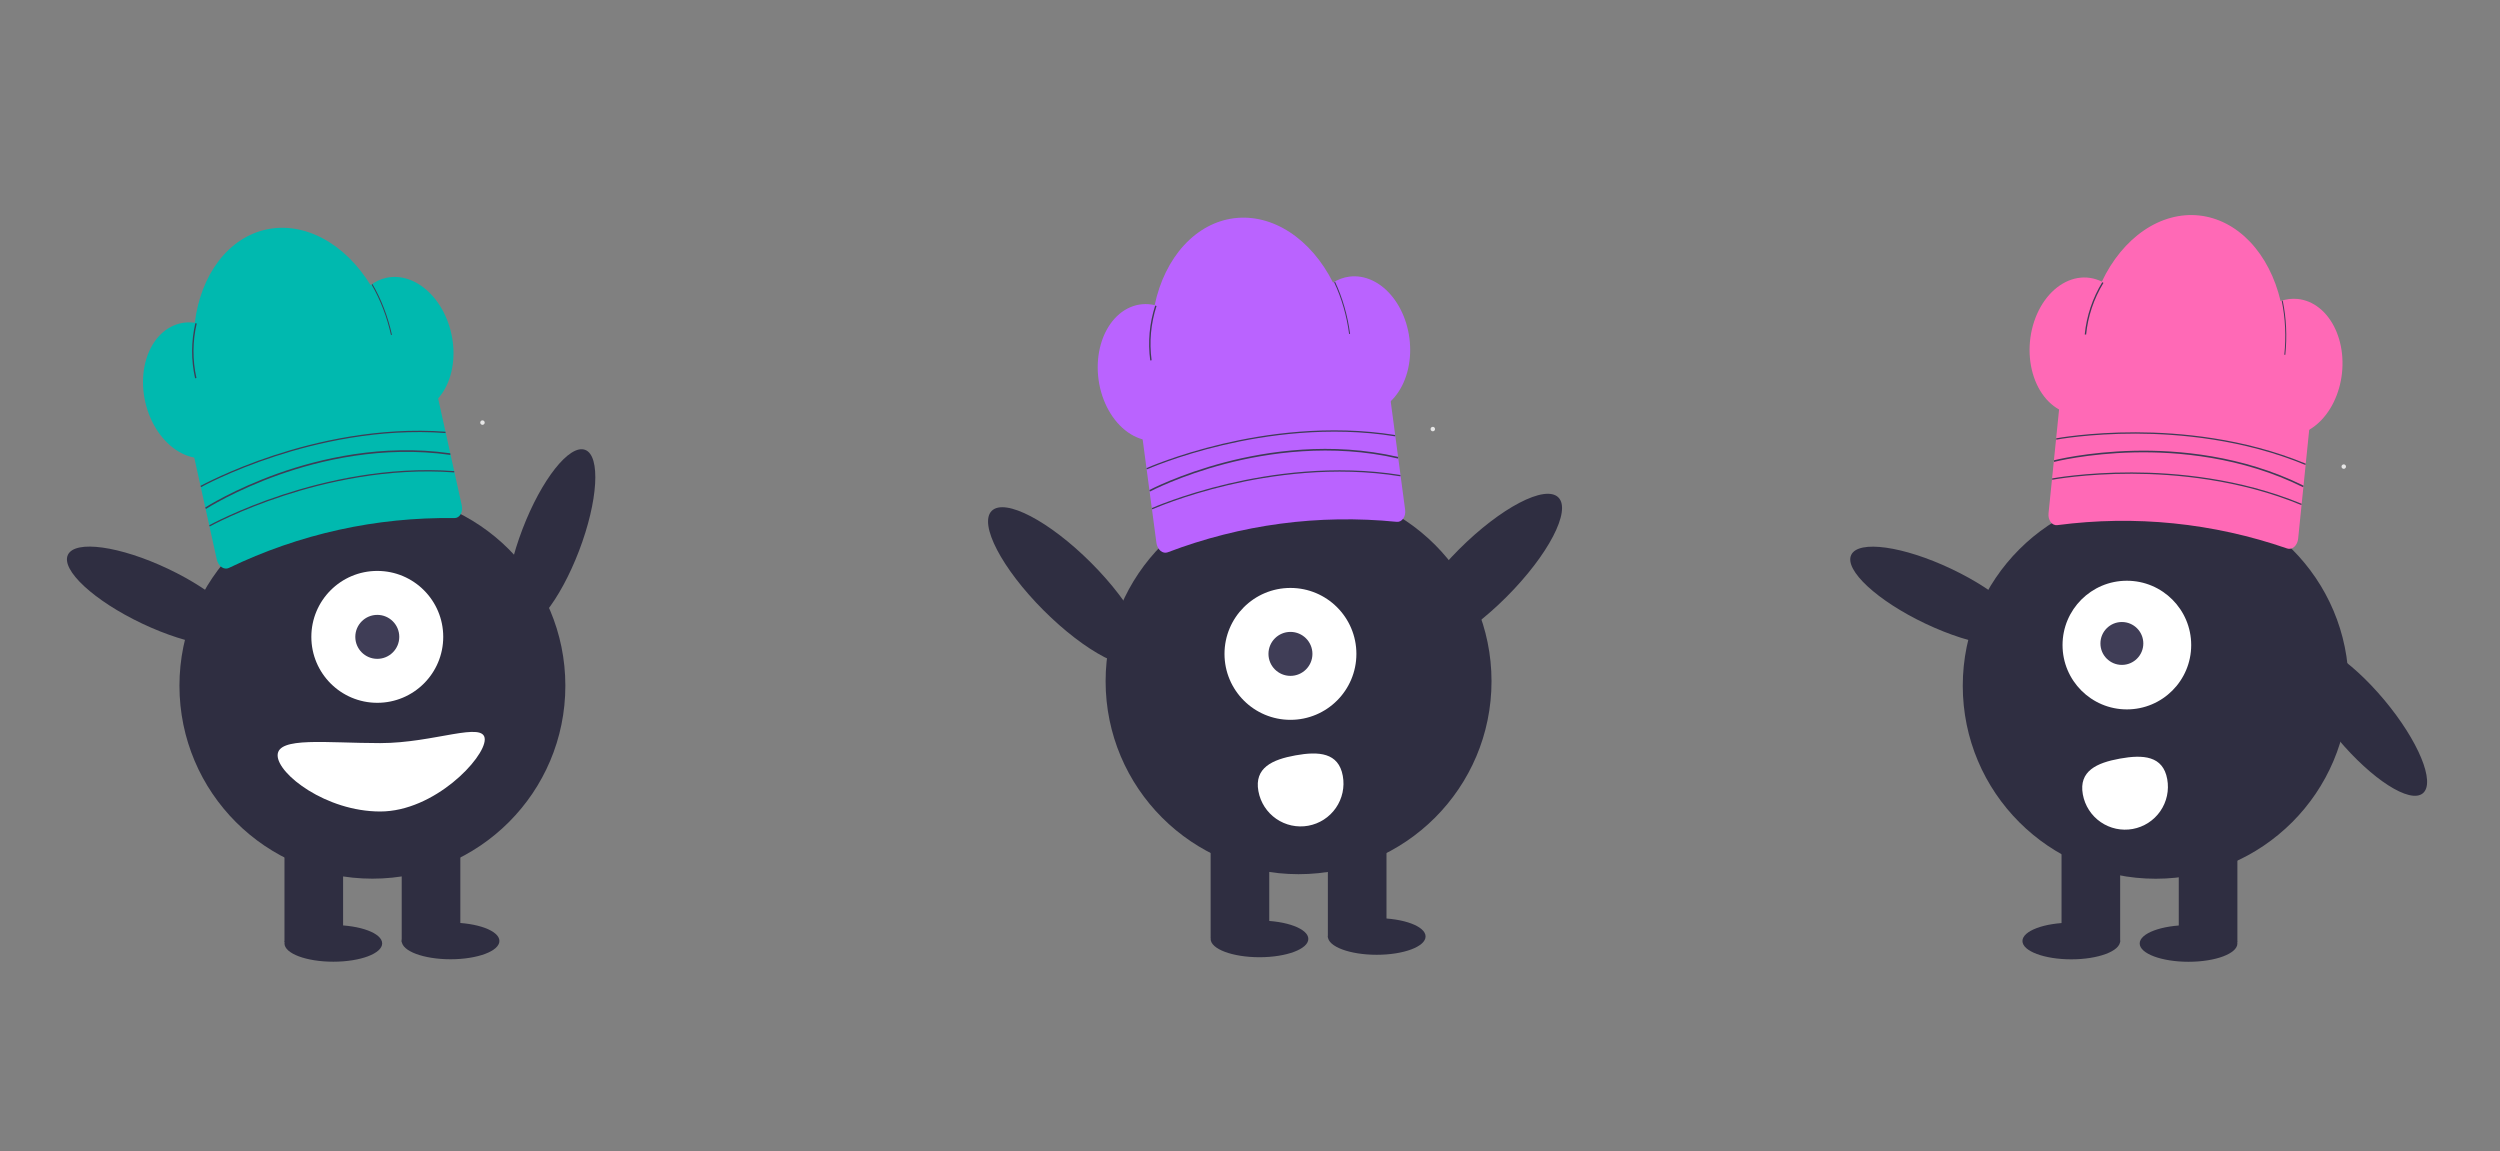 <svg width="558" height="257" viewBox="0 0 558 257" fill="none" xmlns="http://www.w3.org/2000/svg">
<rect x="0" y="0" width="558" height="257" fill="#808080" stroke="none"/>
<g id="buddies 3">
<g id="buddies 2 1">
<g id="buddies 1">
<g id="Group 4">
<g id="b1">
<path id="Vector" d="M129.242 122.942C133.488 111.833 134.103 101.747 130.616 100.414C127.128 99.081 120.859 107.006 116.613 118.115C112.367 129.224 111.752 139.31 115.239 140.643C118.727 141.976 124.996 134.051 129.242 122.942Z" fill="#2F2E41"/>
<path id="Vector_2" d="M83.12 196.118C106.906 196.118 126.188 176.836 126.188 153.051C126.188 129.266 106.906 109.984 83.12 109.984C59.335 109.984 40.053 129.266 40.053 153.051C40.053 176.836 59.335 196.118 83.12 196.118Z" fill="#2F2E41"/>
<path id="Vector_3" d="M76.578 186.851H63.495V210.292H76.578V186.851Z" fill="#2F2E41"/>
<path id="Vector_4" d="M102.746 186.851H89.662V210.292H102.746V186.851Z" fill="#2F2E41"/>
<path id="Vector_5" d="M74.398 214.654C80.419 214.654 85.301 212.823 85.301 210.565C85.301 208.307 80.419 206.476 74.398 206.476C68.376 206.476 63.495 208.307 63.495 210.565C63.495 212.823 68.376 214.654 74.398 214.654Z" fill="#2F2E41"/>
<path id="Vector_6" d="M100.565 214.108C106.587 214.108 111.469 212.278 111.469 210.02C111.469 207.762 106.587 205.931 100.565 205.931C94.544 205.931 89.662 207.762 89.662 210.02C89.662 212.278 94.544 214.108 100.565 214.108Z" fill="#2F2E41"/>
<path id="Vector_7" d="M84.211 156.867C92.34 156.867 98.93 150.277 98.93 142.148C98.93 134.019 92.34 127.429 84.211 127.429C76.082 127.429 69.492 134.019 69.492 142.148C69.492 150.277 76.082 156.867 84.211 156.867Z" fill="white"/>
<path id="Vector_8" d="M84.211 147.054C86.92 147.054 89.117 144.858 89.117 142.148C89.117 139.438 86.92 137.241 84.211 137.241C81.501 137.241 79.304 139.438 79.304 142.148C79.304 144.858 81.501 147.054 84.211 147.054Z" fill="#3F3D56"/>
<path id="Vector_10" d="M54.069 142.295C55.668 138.922 48.255 132.056 37.509 126.96C26.764 121.863 16.756 120.466 15.156 123.84C13.556 127.213 20.97 134.079 31.715 139.175C42.461 144.272 52.469 145.669 54.069 142.295Z" fill="#2F2E41"/>
<path id="Vector_11" d="M61.966 168.588C61.966 172.803 72.819 181.126 84.862 181.126C96.906 181.126 108.198 169.259 108.198 165.044C108.198 160.829 96.906 165.862 84.862 165.862C72.819 165.862 61.966 164.373 61.966 168.588Z" fill="white"/>
</g>
<g id="b2">
<path id="Vector_13" d="M540.787 177.056C543.65 174.659 539.781 165.324 532.147 156.205C524.512 147.087 516.002 141.638 513.14 144.034C510.277 146.431 514.146 155.766 521.78 164.885C529.415 174.003 537.925 179.452 540.787 177.056Z" fill="#2F2E41"/>
<path id="Vector_14" d="M481.156 196.134C504.942 196.134 524.224 176.853 524.224 153.067C524.224 129.282 504.942 110 481.156 110C457.371 110 438.089 129.282 438.089 153.067C438.089 176.853 457.371 196.134 481.156 196.134Z" fill="#2F2E41"/>
<path id="Vector_15" d="M499.385 186.867H486.301V210.308H499.385V186.867Z" fill="#2F2E41"/>
<path id="Vector_16" d="M473.218 186.867H460.134V210.308H473.218V186.867Z" fill="#2F2E41"/>
<path id="Vector_17" d="M488.482 214.67C494.504 214.67 499.385 212.839 499.385 210.581C499.385 208.323 494.504 206.492 488.482 206.492C482.46 206.492 477.579 208.323 477.579 210.581C477.579 212.839 482.46 214.67 488.482 214.67Z" fill="#2F2E41"/>
<path id="Vector_18" d="M462.315 214.124C468.336 214.124 473.218 212.294 473.218 210.036C473.218 207.778 468.336 205.947 462.315 205.947C456.293 205.947 451.411 207.778 451.411 210.036C451.411 212.294 456.293 214.124 462.315 214.124Z" fill="#2F2E41"/>
<path id="Vector_20" d="M452.104 142.311C453.704 138.938 446.29 132.072 435.545 126.976C424.8 121.879 414.792 120.482 413.192 123.856C411.592 127.229 419.006 134.095 429.751 139.191C440.497 144.288 450.505 145.685 452.104 142.311Z" fill="#2F2E41"/>
<path id="Vector_21" d="M474.718 158.338C482.648 158.338 489.076 151.91 489.076 143.98C489.076 136.049 482.648 129.621 474.718 129.621C466.788 129.621 460.359 136.049 460.359 143.98C460.359 151.91 466.788 158.338 474.718 158.338Z" fill="white"/>
<path id="Vector_22" d="M473.602 148.405C476.246 148.405 478.389 146.262 478.389 143.619C478.389 140.975 476.246 138.833 473.602 138.833C470.959 138.833 468.816 140.975 468.816 143.619C468.816 146.262 470.959 148.405 473.602 148.405Z" fill="#3F3D56"/>
<path id="Vector_23" d="M483.725 173.895C483.95 175.132 483.93 176.401 483.664 177.629C483.399 178.858 482.894 180.023 482.179 181.056C481.464 182.09 480.552 182.973 479.495 183.654C478.439 184.335 477.259 184.802 476.022 185.027C474.785 185.252 473.516 185.231 472.287 184.966C471.059 184.701 469.894 184.196 468.86 183.481C467.827 182.766 466.944 181.854 466.263 180.797C465.581 179.741 465.115 178.56 464.89 177.324L464.886 177.305C463.945 172.103 467.967 170.262 473.169 169.32C478.371 168.379 482.783 168.693 483.725 173.895Z" fill="white"/>
</g>
<g id="b3">
<path id="Vector_25" d="M289.84 195.118C313.625 195.118 332.907 175.836 332.907 152.051C332.907 128.265 313.625 108.983 289.84 108.983C266.054 108.983 246.772 128.265 246.772 152.051C246.772 175.836 266.054 195.118 289.84 195.118Z" fill="#2F2E41"/>
<path id="Vector_26" d="M283.298 185.85H270.214V209.292H283.298V185.85Z" fill="#2F2E41"/>
<path id="Vector_27" d="M309.465 185.85H296.381V209.292H309.465V185.85Z" fill="#2F2E41"/>
<path id="Vector_28" d="M281.117 213.653C287.139 213.653 292.02 211.823 292.02 209.565C292.02 207.307 287.139 205.476 281.117 205.476C275.095 205.476 270.214 207.307 270.214 209.565C270.214 211.823 275.095 213.653 281.117 213.653Z" fill="#2F2E41"/>
<path id="Vector_29" d="M307.285 213.108C313.306 213.108 318.188 211.278 318.188 209.02C318.188 206.761 313.306 204.931 307.285 204.931C301.263 204.931 296.381 206.761 296.381 209.02C296.381 211.278 301.263 213.108 307.285 213.108Z" fill="#2F2E41"/>
<path id="Vector_31" d="M336.249 133.231C345.576 123.897 350.761 113.957 347.831 111.029C344.901 108.101 334.964 113.294 325.637 122.628C316.311 131.962 311.125 141.903 314.055 144.831C316.985 147.759 326.922 142.565 336.249 133.231Z" fill="#2F2E41"/>
<path id="Vector_32" d="M255.126 147.831C258.056 144.903 252.871 134.962 243.544 125.628C234.217 116.294 224.28 111.101 221.35 114.029C218.42 116.957 223.605 126.897 232.932 136.231C242.259 145.565 252.196 150.759 255.126 147.831Z" fill="#2F2E41"/>
<path id="Vector_34" d="M288.028 160.667C296.157 160.667 302.747 154.077 302.747 145.948C302.747 137.818 296.157 131.228 288.028 131.228C279.898 131.228 273.308 137.818 273.308 145.948C273.308 154.077 279.898 160.667 288.028 160.667Z" fill="white"/>
<path id="Vector_35" d="M288.028 150.854C290.737 150.854 292.934 148.657 292.934 145.948C292.934 143.238 290.737 141.041 288.028 141.041C285.318 141.041 283.121 143.238 283.121 145.948C283.121 148.657 285.318 150.854 288.028 150.854Z" fill="#3F3D56"/>
<path id="Vector_36" d="M299.712 173.17C300.167 175.668 299.611 178.244 298.166 180.331C296.721 182.419 294.507 183.847 292.009 184.302C289.511 184.757 286.935 184.201 284.847 182.756C282.76 181.311 281.331 179.097 280.877 176.599L280.873 176.58C279.932 171.378 283.954 169.537 289.156 168.596C294.358 167.654 298.77 167.968 299.712 173.17Z" fill="white"/>
</g>
</g>
</g>
<g id="Group 5">
<path id="Vector_9" d="M101.425 115.637C83.908 115.395 66.856 119.165 51.074 126.769C50.823 126.89 50.548 126.936 50.269 126.904C49.989 126.872 49.711 126.762 49.455 126.583C49.199 126.403 48.971 126.158 48.786 125.865C48.602 125.572 48.466 125.239 48.388 124.887L41.794 95.064L96.474 82.975L103.067 112.799C103.145 113.15 103.162 113.51 103.119 113.854C103.075 114.197 102.971 114.515 102.814 114.786C102.658 115.057 102.452 115.273 102.212 115.42C101.972 115.567 101.703 115.642 101.425 115.637Z" fill="#00B9AF"/>
<path id="Vector_12" d="M86.205 62.014C84.955 62.288 83.775 62.839 82.715 63.644C79.892 59.047 76.207 55.435 72.092 53.233C67.977 51.032 63.603 50.33 59.484 51.212C55.364 52.094 51.67 54.522 48.834 58.211C45.998 61.901 44.139 66.699 43.474 72.042C41.598 71.778 39.755 72.098 38.101 72.975C36.447 73.853 35.029 75.263 33.969 77.086C32.908 78.909 32.234 81.092 32.005 83.451C31.776 85.809 31.998 88.275 32.652 90.64C33.306 93.005 34.373 95.2 35.763 97.04C37.153 98.879 38.826 100.31 40.64 101.212C42.455 102.114 44.358 102.459 46.188 102.22C48.019 101.981 49.725 101.164 51.161 99.838C54.033 103.424 57.469 106.124 61.156 107.691C64.842 109.258 68.662 109.643 72.267 108.809C75.871 107.976 79.145 105.952 81.79 102.921C84.434 99.891 86.364 95.95 87.404 91.46C89.144 92.144 90.933 92.323 92.637 91.986C94.341 91.648 95.916 90.801 97.244 89.509C98.572 88.217 99.619 86.513 100.305 84.525C100.991 82.537 101.299 80.318 101.206 78.032C101.113 75.746 100.621 73.454 99.767 71.328C98.913 69.202 97.72 67.297 96.276 65.756C94.833 64.214 93.177 63.077 91.433 62.429C89.688 61.781 87.901 61.639 86.205 62.014Z" fill="#00B9AF"/>
<path id="Vector_19" d="M43.849 84.368L43.542 84.436C42.635 80.386 42.656 76.182 43.602 72.133L43.909 72.202C42.973 76.206 42.953 80.363 43.849 84.368Z" fill="#3F3D56"/>
<path id="Vector_30" d="M87.48 74.722L87.267 74.769C86.389 70.767 84.921 66.944 82.966 63.567L83.131 63.394C85.108 66.809 86.593 70.675 87.48 74.722Z" fill="#3F3D56"/>
<path id="Vector_33" d="M44.876 108.721L44.754 108.451C44.818 108.416 51.298 104.849 61.231 101.594C70.398 98.59 84.468 95.244 99.434 96.362L99.437 96.658C84.507 95.543 70.469 98.881 61.32 101.879C51.406 105.127 44.94 108.685 44.876 108.721Z" fill="#3F3D56"/>
<path id="Vector_37" d="M45.955 113.603L45.818 113.262C45.881 113.222 52.249 109.147 62.125 105.639C71.241 102.403 85.298 99 100.497 101.174L100.516 101.54C85.354 99.372 71.328 102.767 62.231 105.996C52.372 109.497 46.018 113.563 45.955 113.603Z" fill="#3F3D56"/>
<path id="Vector_38" d="M46.818 117.509L46.697 117.239C46.761 117.203 53.241 113.637 63.174 110.382C72.341 107.378 86.41 104.032 101.377 105.15L101.38 105.446C86.45 104.331 72.412 107.669 63.263 110.666C53.348 113.915 46.883 117.473 46.818 117.509Z" fill="#3F3D56"/>
<path id="Vector_39" d="M107.796 94.81C108.066 94.751 108.236 94.484 108.176 94.214C108.117 93.945 107.85 93.774 107.58 93.834C107.31 93.894 107.14 94.16 107.2 94.43C107.259 94.7 107.526 94.87 107.796 94.81Z" fill="#E6E6E6"/>
</g>
<g id="Group 6">
<path id="Vector_40" d="M311.747 116.473C294.314 114.739 277.003 117.043 260.63 123.275C260.37 123.374 260.093 123.397 259.817 123.341C259.541 123.285 259.273 123.152 259.033 122.951C258.793 122.751 258.587 122.487 258.428 122.18C258.269 121.872 258.162 121.528 258.114 121.171L254.086 90.895L309.596 83.508L313.625 113.784C313.672 114.141 313.659 114.501 313.586 114.84C313.513 115.178 313.383 115.487 313.204 115.743C313.025 115.999 312.801 116.198 312.549 116.324C312.298 116.45 312.024 116.501 311.747 116.473Z" fill="#BA63FF"/>
<path id="Vector_41" d="M301.15 61.748C299.881 61.915 298.659 62.363 297.534 63.074C295.113 58.254 291.749 54.342 287.836 51.797C283.924 49.253 279.626 48.181 275.446 48.709C271.266 49.236 267.379 51.341 264.239 54.776C261.099 58.21 258.838 62.833 257.721 68.1C255.874 67.676 254.01 67.838 252.287 68.572C250.564 69.305 249.032 70.589 247.82 72.315C246.607 74.041 245.75 76.159 245.321 78.49C244.892 80.82 244.903 83.296 245.353 85.708C245.803 88.12 246.679 90.398 247.908 92.349C249.136 94.301 250.681 95.869 252.412 96.922C254.143 97.975 256.009 98.482 257.854 98.399C259.699 98.317 261.467 97.648 263.011 96.449C265.567 100.267 268.761 103.249 272.301 105.125C275.841 107 279.614 107.709 283.276 107.186C286.939 106.663 290.373 104.925 293.266 102.13C296.159 99.336 298.418 95.574 299.837 91.189C301.512 92.019 303.279 92.35 305.005 92.159C306.732 91.967 308.374 91.257 309.807 90.083C311.24 88.909 312.428 87.3 313.281 85.378C314.134 83.456 314.63 81.271 314.732 78.986C314.833 76.7 314.539 74.375 313.869 72.184C313.2 69.993 312.173 67.993 310.866 66.334C309.559 64.675 308.006 63.401 306.323 62.607C304.64 61.812 302.872 61.519 301.15 61.748Z" fill="#BA63FF"/>
<path id="Vector_42" d="M257.044 80.413L256.732 80.454C256.173 76.342 256.552 72.155 257.84 68.201L258.14 68.296C256.866 72.206 256.492 76.346 257.044 80.413Z" fill="#3F3D56"/>
<path id="Vector_43" d="M301.338 74.519L301.121 74.547C300.588 70.485 299.451 66.551 297.79 63.02L297.97 62.861C299.649 66.432 300.798 70.41 301.338 74.519Z" fill="#3F3D56"/>
<path id="Vector_44" d="M255.992 104.765L255.894 104.485C255.961 104.455 262.721 101.454 272.895 99.057C282.285 96.845 296.588 94.709 311.405 97.099L311.382 97.394C296.602 95.01 282.33 97.141 272.96 99.348C262.805 101.74 256.059 104.735 255.992 104.765Z" fill="#3F3D56"/>
<path id="Vector_45" d="M256.651 109.721L256.544 109.37C256.61 109.335 263.302 105.817 273.442 103.164C282.8 100.715 297.096 98.522 312.055 101.983L312.042 102.35C297.12 98.898 282.855 101.085 273.516 103.528C263.395 106.176 256.718 109.686 256.651 109.721Z" fill="#3F3D56"/>
<path id="Vector_46" d="M257.179 113.686L257.081 113.407C257.148 113.377 263.909 110.375 274.082 107.978C283.472 105.766 297.776 103.63 312.592 106.02L312.57 106.315C297.79 103.932 283.517 106.062 274.147 108.269C263.992 110.661 257.246 113.656 257.179 113.686Z" fill="#3F3D56"/>
<path id="Vector_47" d="M319.869 96.264C320.142 96.228 320.335 95.977 320.298 95.703C320.262 95.429 320.01 95.237 319.737 95.273C319.463 95.309 319.271 95.561 319.307 95.835C319.343 96.108 319.595 96.301 319.869 96.264Z" fill="#E6E6E6"/>
</g>
<g id="Group 7">
<path id="Vector_48" d="M510.496 122.422C493.938 116.701 476.563 114.936 459.193 117.21C458.917 117.247 458.642 117.204 458.386 117.086C458.131 116.968 457.901 116.777 457.714 116.526C457.527 116.275 457.387 115.971 457.304 115.635C457.221 115.299 457.196 114.939 457.232 114.581L460.319 84.195L516.032 89.854L512.945 120.241C512.909 120.599 512.812 120.947 512.663 121.259C512.514 121.572 512.316 121.841 512.082 122.049C511.849 122.257 511.585 122.398 511.311 122.463C511.037 122.527 510.759 122.513 510.496 122.422Z" fill="#FF69B6"/>
<path id="Vector_49" d="M512.851 66.73C511.578 66.599 510.285 66.753 509.026 67.184C507.786 61.934 505.419 57.349 502.202 53.969C498.985 50.588 495.051 48.551 490.863 48.097C486.674 47.643 482.405 48.791 478.556 51.406C474.706 54.02 471.437 57.994 469.131 62.86C467.432 62.02 465.582 61.746 463.736 62.061C461.89 62.376 460.102 63.271 458.523 64.669C456.944 66.068 455.62 67.93 454.663 70.098C453.706 72.266 453.144 74.677 453.024 77.128C452.904 79.578 453.229 81.997 453.973 84.18C454.716 86.363 455.856 88.246 457.296 89.671C458.737 91.096 460.435 92.021 462.249 92.367C464.062 92.714 465.938 92.473 467.717 91.664C469.32 95.969 471.737 99.61 474.747 102.254C477.757 104.898 481.264 106.46 484.948 106.799C488.631 107.137 492.375 106.241 495.836 104.192C499.297 102.143 502.365 99.006 504.76 95.069C506.198 96.263 507.84 96.994 509.564 97.208C511.289 97.421 513.05 97.111 514.716 96.3C516.382 95.489 517.91 94.199 519.184 92.527C520.459 90.854 521.447 88.843 522.075 86.643C522.703 84.444 522.954 82.113 522.81 79.826C522.666 77.54 522.13 75.357 521.242 73.44C520.355 71.524 519.139 69.925 517.685 68.763C516.232 67.601 514.579 66.906 512.851 66.73Z" fill="#FF69B6"/>
<path id="Vector_50" d="M465.623 74.682L465.31 74.65C465.718 70.52 467.056 66.534 469.224 62.986L469.493 63.147C467.349 66.656 466.027 70.597 465.623 74.682Z" fill="#3F3D56"/>
<path id="Vector_51" d="M510.079 79.198L509.861 79.176C510.282 75.1 510.087 71.01 509.289 67.19L509.5 67.078C510.307 70.94 510.505 75.077 510.079 79.198Z" fill="#3F3D56"/>
<path id="Vector_52" d="M458.964 98.129L458.934 97.835C459.006 97.821 466.277 96.465 476.729 96.488C486.376 96.509 500.786 97.741 514.647 103.495L514.557 103.776C500.73 98.037 486.352 96.807 476.725 96.786C466.292 96.763 459.036 98.115 458.964 98.129Z" fill="#3F3D56"/>
<path id="Vector_53" d="M458.459 103.103L458.436 102.737C458.508 102.718 465.832 100.844 476.311 100.61C485.982 100.393 500.397 101.568 514.149 108.397L514.052 108.751C500.333 101.939 485.95 100.766 476.299 100.982C465.839 101.215 458.531 103.085 458.459 103.103Z" fill="#3F3D56"/>
<path id="Vector_54" d="M458.055 107.083L458.024 106.788C458.096 106.775 465.368 105.419 475.82 105.442C485.467 105.463 499.876 106.695 513.737 112.449L513.647 112.73C499.82 106.991 485.442 105.761 475.815 105.74C465.382 105.717 458.127 107.069 458.055 107.083Z" fill="#3F3D56"/>
<path id="Vector_55" d="M523.074 104.642C523.349 104.67 523.594 104.47 523.622 104.195C523.65 103.92 523.45 103.675 523.175 103.647C522.9 103.619 522.655 103.819 522.627 104.094C522.599 104.369 522.799 104.614 523.074 104.642Z" fill="#E6E6E6"/>
</g>
</g>
</g>
</svg>
